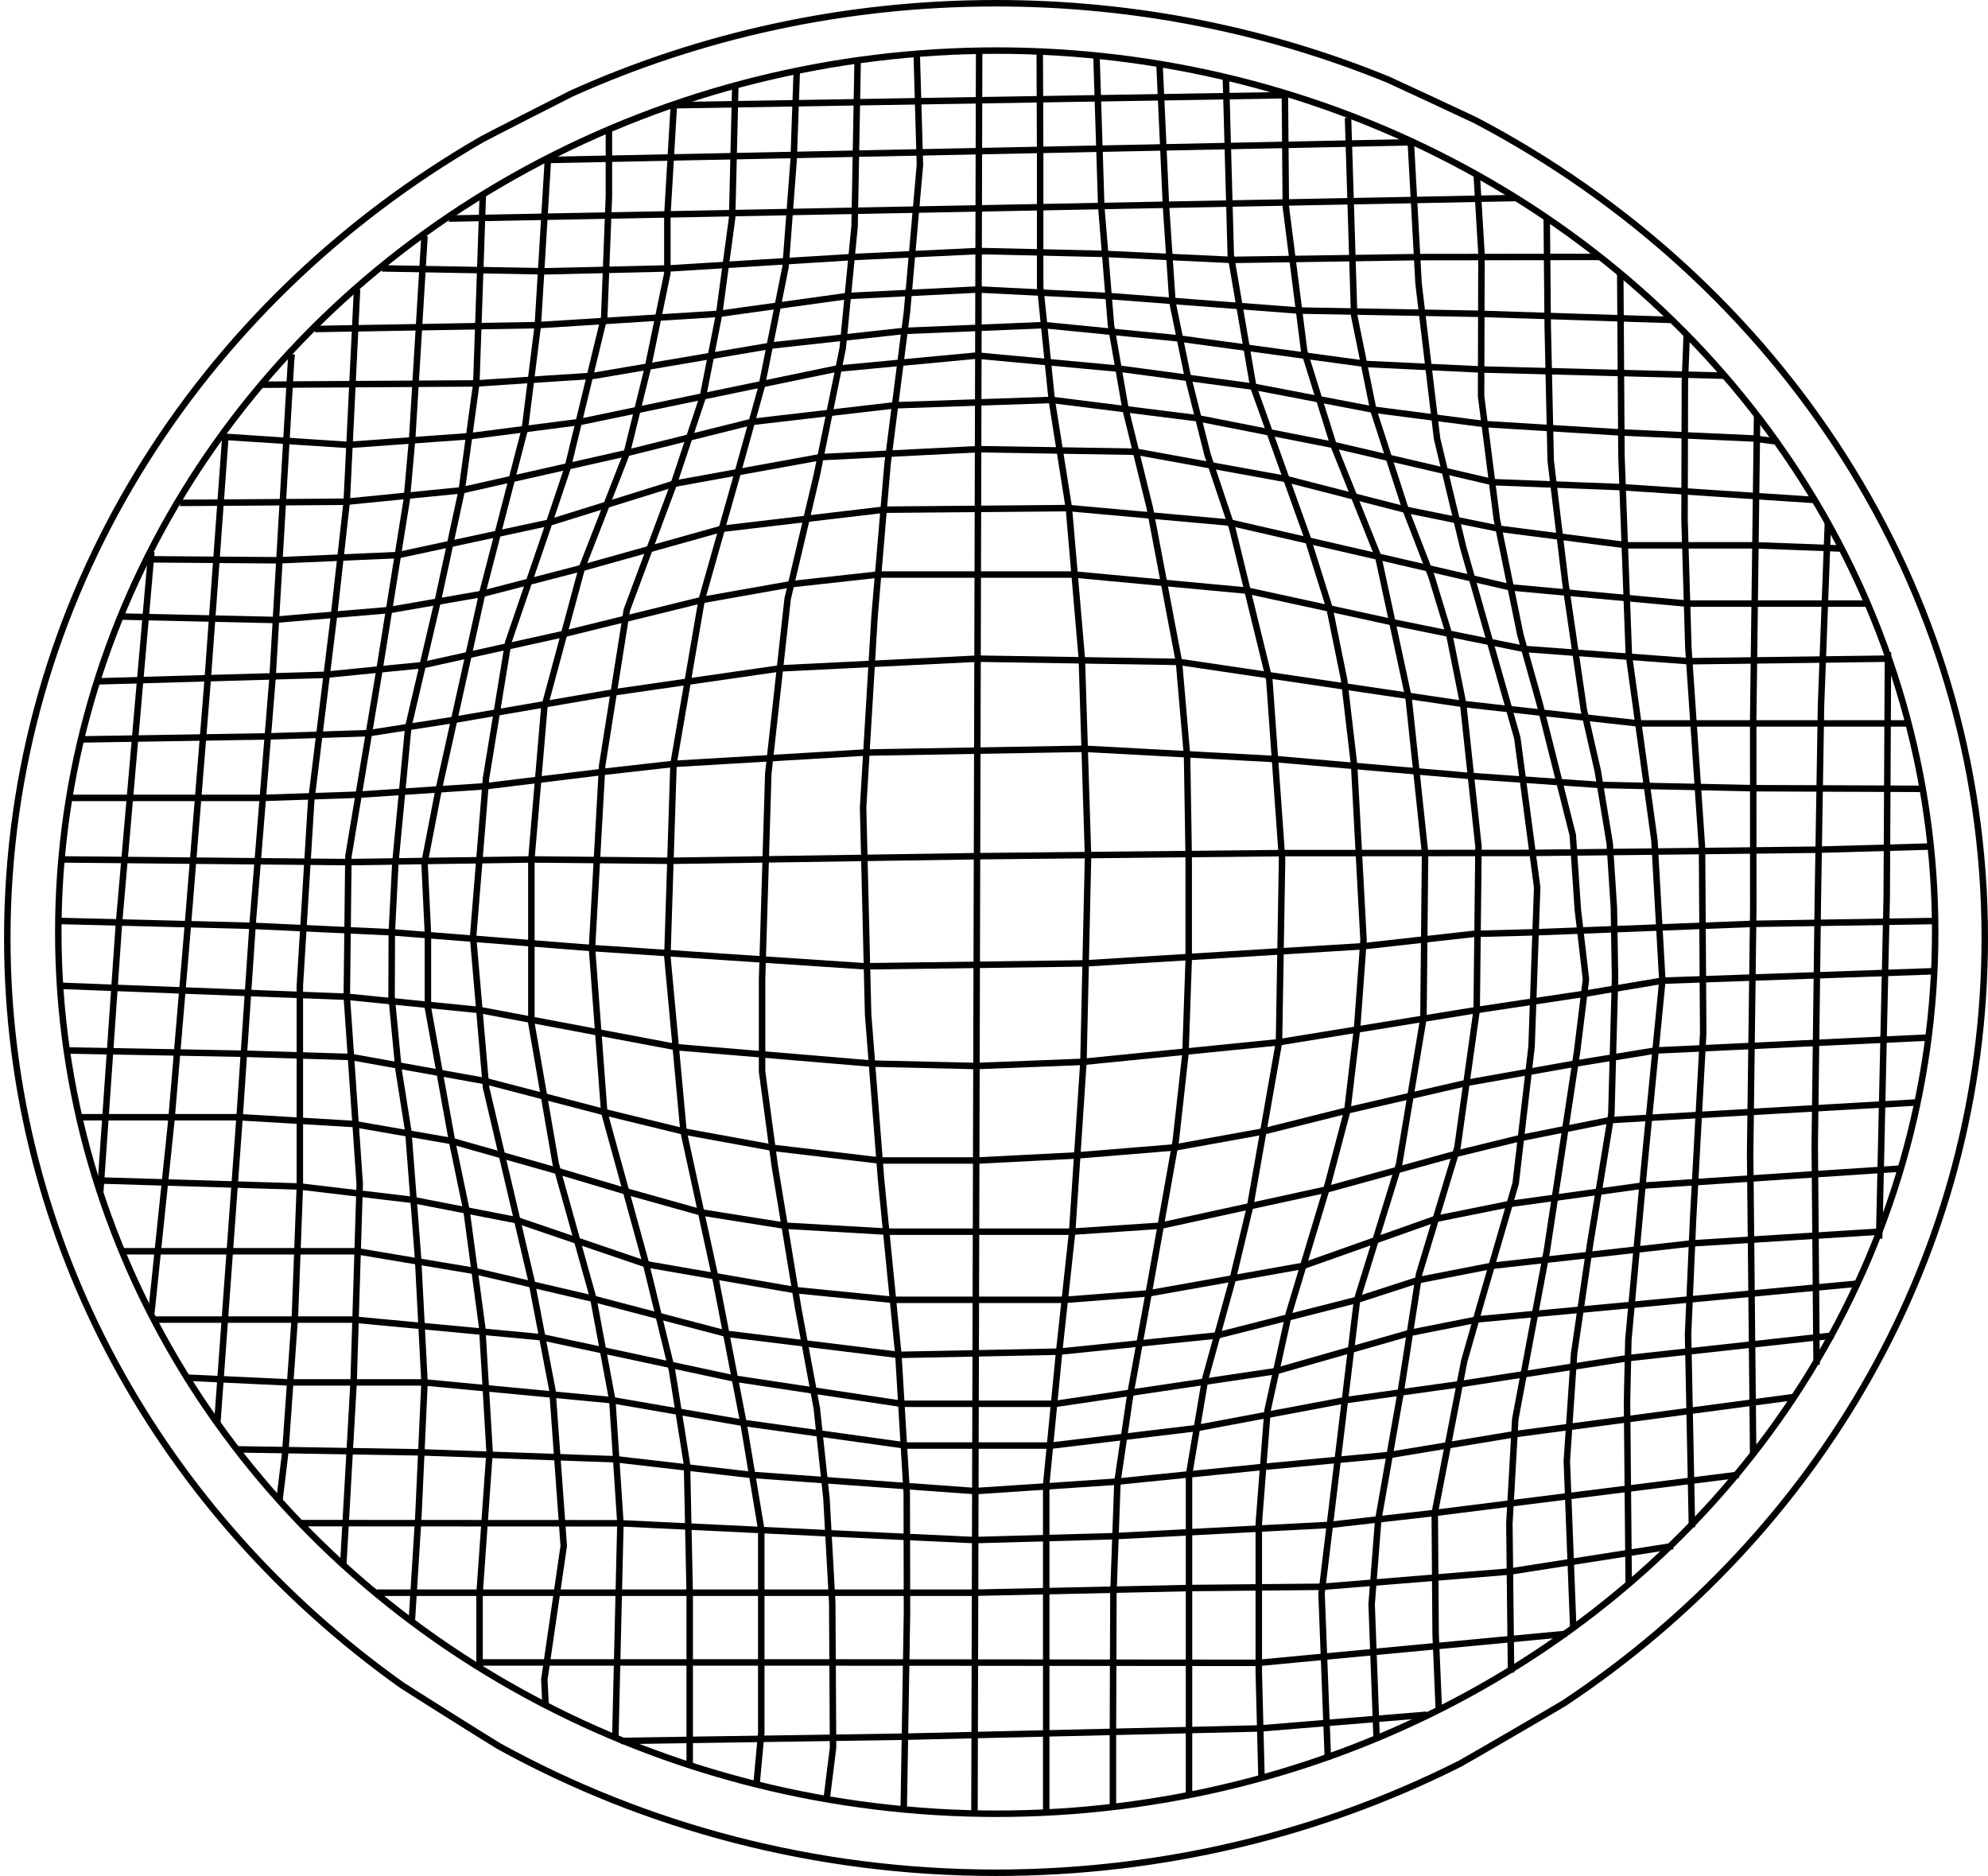 <?xml version="1.0" encoding="UTF-8"?><svg id="Layer_1" xmlns="http://www.w3.org/2000/svg" viewBox="0 0 613.95 579.33"><defs><style>.cls-1{fill:none;stroke:#000;stroke-miterlimit:10;stroke-width:2px;}</style></defs><line class="cls-1" x1="302.39" y1="15.55" x2="300.94" y2="560.4"/><polyline class="cls-1" points="283.1 16.35 284.1 50.91 280.1 96.3 274.1 143.3 270.1 190.2 266.55 249.3 268.1 313.3 272.1 364.3 277.45 418.4 280.03 461.2 280.1 498.3 279.1 558.4"/><polyline class="cls-1" points="264.85 19.4 263.92 69.9 260.25 107.56 252.25 146.75 243.25 184.9 237.27 238.9 235.35 302.4 235.35 330.9 239.25 359.9 246.49 403.9 252.25 434.9 255.25 462.9 257.02 494.9 257.27 539.7 255.25 555.9"/><polyline class="cls-1" points="233.6 551.4 235.1 535.2 235.1 513.38 235.1 490.4 235.1 472.3 229.6 439.4 221.1 395.4 211.1 349.4 206.1 295.4 208 235.9 216.69 185.3 228.01 145.3 235.2 119.4 242.6 82.4 245.1 49.4 246.07 21.8"/><polyline class="cls-1" points="323.1 560.4 323.1 513.5 323.1 458.4 327.1 417.4 331.12 380.35 334.6 327.9 336.02 264.4 334.1 203.4 330.1 156.9 324.81 123.5 321.23 88.47 321.23 48.4 321.1 15.4"/><polyline class="cls-1" points="338.6 16.5 340.1 63.8 343.1 100.4 347.6 126.36 355.08 156.8 364.1 204.4 366.6 233.4 367.1 264.4 367.1 296.4 366.1 325.4 363.1 352.4 355.1 397.4 349.1 430.4 345.1 457.53 343.85 492.11 343.7 536.43 343.7 558.62"/><polyline class="cls-1" points="367.2 554.45 367.2 493.3 367.2 455.4 372.18 425.9 380.6 395.4 386.1 372.4 394.99 321.85 395.94 265.2 392 209.9 380.6 163.3 372.92 140.4 366.6 115.3 362.1 93.4 360.1 63.8 358.1 20.02"/><polyline class="cls-1" points="378.6 24.4 380.1 78.9 387.05 119.4 403.6 165.55 410.6 187.82 415.1 209.9 418.2 236.4 421.1 290.3 419.1 317.62 416.1 342.9 410.1 365.62 398.1 405.41 391.45 435.54 388.75 470.4 388.75 516.4 389.6 549.45"/><polyline class="cls-1" points="416.31 36.39 418.2 97.4 424.1 126.5 434.1 157.4 442.1 178.08 447.66 196.34 451.87 217.4 456.6 261.4 456.04 311.9 450.1 354.3 438.26 393.4 432.5 430.4 425.63 469.4 423.6 495.4 425.14 536.82"/><polyline class="cls-1" points="227.07 27 226.1 67.3 222.1 96.9 217.1 122.4 208.1 149.4 193.57 188.4 185.97 236.4 182.82 292.77 186.6 343.42 199.54 390.4 207.55 423.25 212.16 452.24 213 492.11 213 545.85"/><polyline class="cls-1" points="190.02 537.2 191.6 470.4 189.1 432.4 183.26 401.08 171.62 359.4 164.1 315.9 164.1 265.4 168.1 218.4 179.7 175.4 193.57 139.9 200.1 113.4 206.1 84.36 206.1 66.4 208.1 32.5 396.81 29.4 397.1 63.8 402.78 108.5 411.8 137.4 425.63 171.9 435 215.4 440.1 263.45 439.6 314.43 432.1 359.4 419.1 401.4 413.1 450.97 408.13 492.11 410.1 543.43"/><polyline class="cls-1" points="168.5 526.6 168.1 518.65 174.1 477.4 170.6 429.3 164.1 395.4 150.1 335.8 146.1 289.4 150.09 240.4 156.95 198.4 169.1 162.9 175.32 144.4 186.6 97.9 188.05 60.58 188.05 39.9"/><polyline class="cls-1" points="444.36 528.21 443.36 504.56 443.09 467.21 452.21 420.24 457.58 401.47 468.08 365.45 472.99 323.18 474.72 274.04 468.59 227.88 451.86 168.99 443.8 135.42 438.09 87.53 435.7 43.94 169.2 49.4 166.1 100.4 162.1 132.4 148.89 183.4 135.35 244.4 131.1 266.4 132.15 288.15 132.15 311.15 139.6 352.38 144.1 373.99 148.91 409.9 151.2 448.3 148.1 492.11 148.1 515.5"/><polyline class="cls-1" points="149.1 60.4 147.1 118.4 142.6 151.4 135.35 184.91 126.1 224.4 122.1 266.4 121 287.9 120.93 307.8 123.1 330.4 126.1 349.4 129.1 388.48 131.1 426.9 129.2 468.4 127.16 500.96"/><polyline class="cls-1" points="106 483.4 109.2 426.9 111.09 365.58 107.1 307.8 107.6 264.4 117.1 207.4 125.6 154.4 127.3 135.4 131.1 72.9"/><polyline class="cls-1" points="110.27 89.4 107.08 154.93 103.1 190.47 96.1 247.4 92.6 304.4 92.6 366.4 91.1 406 88.1 448.5 86.29 463.43"/><polyline class="cls-1" points="67.1 439.55 74.1 343.4 78.09 284.4 84.17 209.3 89.89 111.3 90.1 109.4"/><polyline class="cls-1" points="46.75 405.4 52.94 345.85 58 285.9 64.1 210.4 69.6 134.9 107.6 137.4 145.1 134.7 179.1 130.3 217.1 122.4 258.1 113.9 301.66 109.8 346.05 113.9 387.05 119.4 424.1 126.5 458.5 130.96 500.17 133.52 541.57 135.4 549.1 136.4"/><polyline class="cls-1" points="30.98 367.9 36.72 285.38 46.75 170.4"/><polyline class="cls-1" points="466.65 516.52 466.14 470.43 467.96 438.23 477.68 386.46 487.05 324.68 489.79 302.44 487.27 280.81 485.71 257.86 475.48 217.24 469.52 195.98 462.28 160.48 457.4 122.32 457.52 78.41 456.06 54.06"/><polyline class="cls-1" points="485.88 503.18 483.88 451.18 486.13 417.95 491.09 384.03 497.63 344 498.77 301.83 498.41 280.3 497.13 260.44 493.43 238.04 489.15 219.29 483.5 180.51 478.9 142.31 477.98 100.78 477.67 67.16"/><polyline class="cls-1" points="500.38 84.23 500.75 140.82 503.03 202.13 510.93 259.51 513.38 302.84 507.77 360.35 502.88 413.81 502.47 432.88 502.99 489.49"/><polyline class="cls-1" points="522.52 471.62 521.32 412.03 522.88 376.29 526 319.02 525.63 261.91 521.42 200.06 520.23 160.45 520.34 117.84 520.93 102.83"/><polyline class="cls-1" points="542.64 128.33 541.44 221.75 541.46 280.88 540.49 356.22 541.43 449.39"/><polyline class="cls-1" points="561.01 421.4 560.44 353.76 561.4 278.02 562.38 217.87 564.52 161.04"/><polyline class="cls-1" points="583.06 201.37 582.67 277.1 580.33 382.5"/><line class="cls-1" x1="138.6" y1="67.5" x2="468.1" y2="61.15"/><polyline class="cls-1" points="97.26 101.6 166.1 100.4 222.1 96.9 261.82 91.4 302.19 89.4 342.1 91.4 401.1 95.9 456.6 96.9 516.1 98.8"/><polyline class="cls-1" points="81.1 118.8 147.1 118.4 183.54 116.02 239.1 106.59 279.35 102.18 322.45 100.4 363.1 104.4 422.1 112.42 457.42 114.1 532.68 116.02"/><polyline class="cls-1" points="55.6 155.3 107.08 154.93 142.6 151.4 193.57 139.9 232.1 130.3 276.42 125.15 324.81 123.5 370.1 129.19 411.8 137.4 461.1 148.9 500.1 150.4 560.44 154.4"/><polyline class="cls-1" points="46.55 172.72 86.29 173.02 123.1 171.4 169.6 161.4 208.1 149.4 253.39 141.17 302.06 138.71 350.83 139.5 397.29 147.95 434.1 157.4 463.1 163.3 502.56 168.4 542.13 168.4 569.04 169.4"/><polyline class="cls-1" points="576.38 186.4 521.01 186.4 466.55 181.4 425.63 171.9 379.96 161.4 330.1 156.9 272.9 157.4 222.92 163.3 179.7 175.4 148.89 183.4 120.15 188.4 84.17 191.44 37.69 190.4"/><polyline class="cls-1" points="30.43 210.4 100.25 208.4 130.55 205.4 174.21 195.75 216.69 185.3 244.31 180.4 271.19 177.43 331.87 177.43 385.27 182.4 429.99 192.14 470.76 200.4 521.7 204.19 583.05 203.4"/><polyline class="cls-1" points="25.45 228.33 82.99 227.4 113.93 226.4 140.2 222.3 189.55 213.8 240.87 206.4 301.89 203.4 364.1 204.4 451.87 217.4 505.96 223.4 541.44 223.4 589.78 223.4"/><polyline class="cls-1" points="117.97 82.88 168.1 83.78 206.73 82.88 262.99 79.4 302.22 77.52 341.1 78.4 380.33 80.26 437.6 79.4 494.04 79.33"/><polyline class="cls-1" points="21.81 246.4 81.16 246.4 110.77 245.4 149.9 242.8 185.85 238.4 208 235.9 267.1 232.4 334.97 231.23 393.75 234.4 453.1 239.55 494.15 242.4 541.45 243.4 594.17 243.6"/><polyline class="cls-1" points="19.42 265.4 107.58 266.23 164.1 265.4 207.04 265.82 301.66 264.4 395.82 263.45 471.95 263.4 560.97 262.4 596.66 261.4"/><polyline class="cls-1" points="18.44 284.4 77.98 285.9 121 287.9 182.82 292.77 267.1 298.4 335.1 297.5 421.1 292.2 455.1 288.4 474.02 287.9 541.41 285.29 598.02 284.41"/><polyline class="cls-1" points="18.1 304.4 107.1 307.8 148.11 311.9 209.1 323.4 269.29 328.45 301.66 329.19 334.6 327.9 394.99 321.85 456.04 311.9 489.24 306.9 513.38 302.84 598.02 299.9"/><polyline class="cls-1" points="21.1 324.4 75.32 325.4 108.38 326.4 149.93 333.86 186.6 343.42 211.1 349.4 239.1 354.51 271.63 358.37 302.1 358.37 332.68 356.8 363.1 354.3 390.14 349.4 416.1 342.9 453.1 334.37 486.47 328.45 511.27 324.4 595.54 320.4"/><polyline class="cls-1" points="24.71 345.01 73.98 345.01 109.2 347.09 139.6 352.38 171.62 361.44 193.34 367.9 216.53 374.4 242.31 378.5 274.1 380.35 331.12 380.35 358.46 378.5 409.58 367.35 449.48 356.35 469.71 351.4 497.33 345.88 592.74 340.4"/><polyline class="cls-1" points="31.2 364.55 92.6 366.4 127.16 370.5 159.74 376.84 199.54 390.4 245.58 398.4 275.77 401.4 328.84 401.4 354.74 399.4 402.48 390.9 443.41 376.4 466.23 371.8 507.24 366.14 587.64 360.82"/><polyline class="cls-1" points="37.81 386.4 110.27 386.4 146.1 392.4 183.26 401.08 224.44 411.9 277.45 418.4 327.1 417.4 375.91 412.4 419.1 401.4 437.6 395.4 460.66 390.9 522.55 383.96 580.38 380.35"/><polyline class="cls-1" points="47.1 407.5 109.2 407.5 167.47 412.97 227.1 425.76 278.36 433.5 326.1 433.5 394.13 423.4 435.43 411.6 456.6 407.4 573.58 396.4"/><polyline class="cls-1" points="57.1 425.4 89.12 426.9 131.1 426.9 189.1 432.4 229.6 439.4 279.82 446.4 324.77 446.4 369.63 441 415.35 432.4 451.1 427.4 502.76 419.4 566.23 412.4"/><polyline class="cls-1" points="73.18 447.57 130.11 448.5 190.3 450.64 231.48 455.4 301.21 460.46 345.1 457.53 390.1 452.99 429.17 449.3 467.7 442.9 554.1 431.4"/><polyline class="cls-1" points="92.78 470.35 191.6 470.4 256.08 473.5 300.94 475.59 343.7 474.4 410.69 470.9 443.09 467.21 537.02 455.4"/><polyline class="cls-1" points="115.81 491.84 191.09 491.84 300.94 491.84 367.2 490.4 408.38 490.01 466.3 485.3 516.67 477.42"/><polyline class="cls-1" points="148.1 513.38 256.87 513.38 388.75 513.5 483.81 504.53"/><polyline class="cls-1" points="191.71 537.61 279.47 536.3 389.2 533.75 440.63 529.52"/><path class="cls-1" d="M612.95,289.66c0,97.64-51.28,183.96-129.76,236.19-1.3.86-31.22,18.24-32.26,18.76-42.74,21.52-91.52,33.71-143.32,33.71-55.97,0-108.41-14.23-153.52-39.08-1.46-.8-29.12-18.22-30.02-18.87C50.08,467.7,2.25,383.96,2.25,289.66c0-104.46,58.7-195.97,146.61-246.64,1.12-.65,26.77-13.75,27.68-14.16C216.26,11,260.69,1,307.6,1c43.02,0,83.96,8.41,121.09,23.59,1,.41,26.23,12.17,26.96,12.55,93.81,49.26,157.3,143.88,157.3,252.52Z"/><ellipse class="cls-1" cx="307.82" cy="287.86" rx="289.82" ry="272.24"/></svg>
